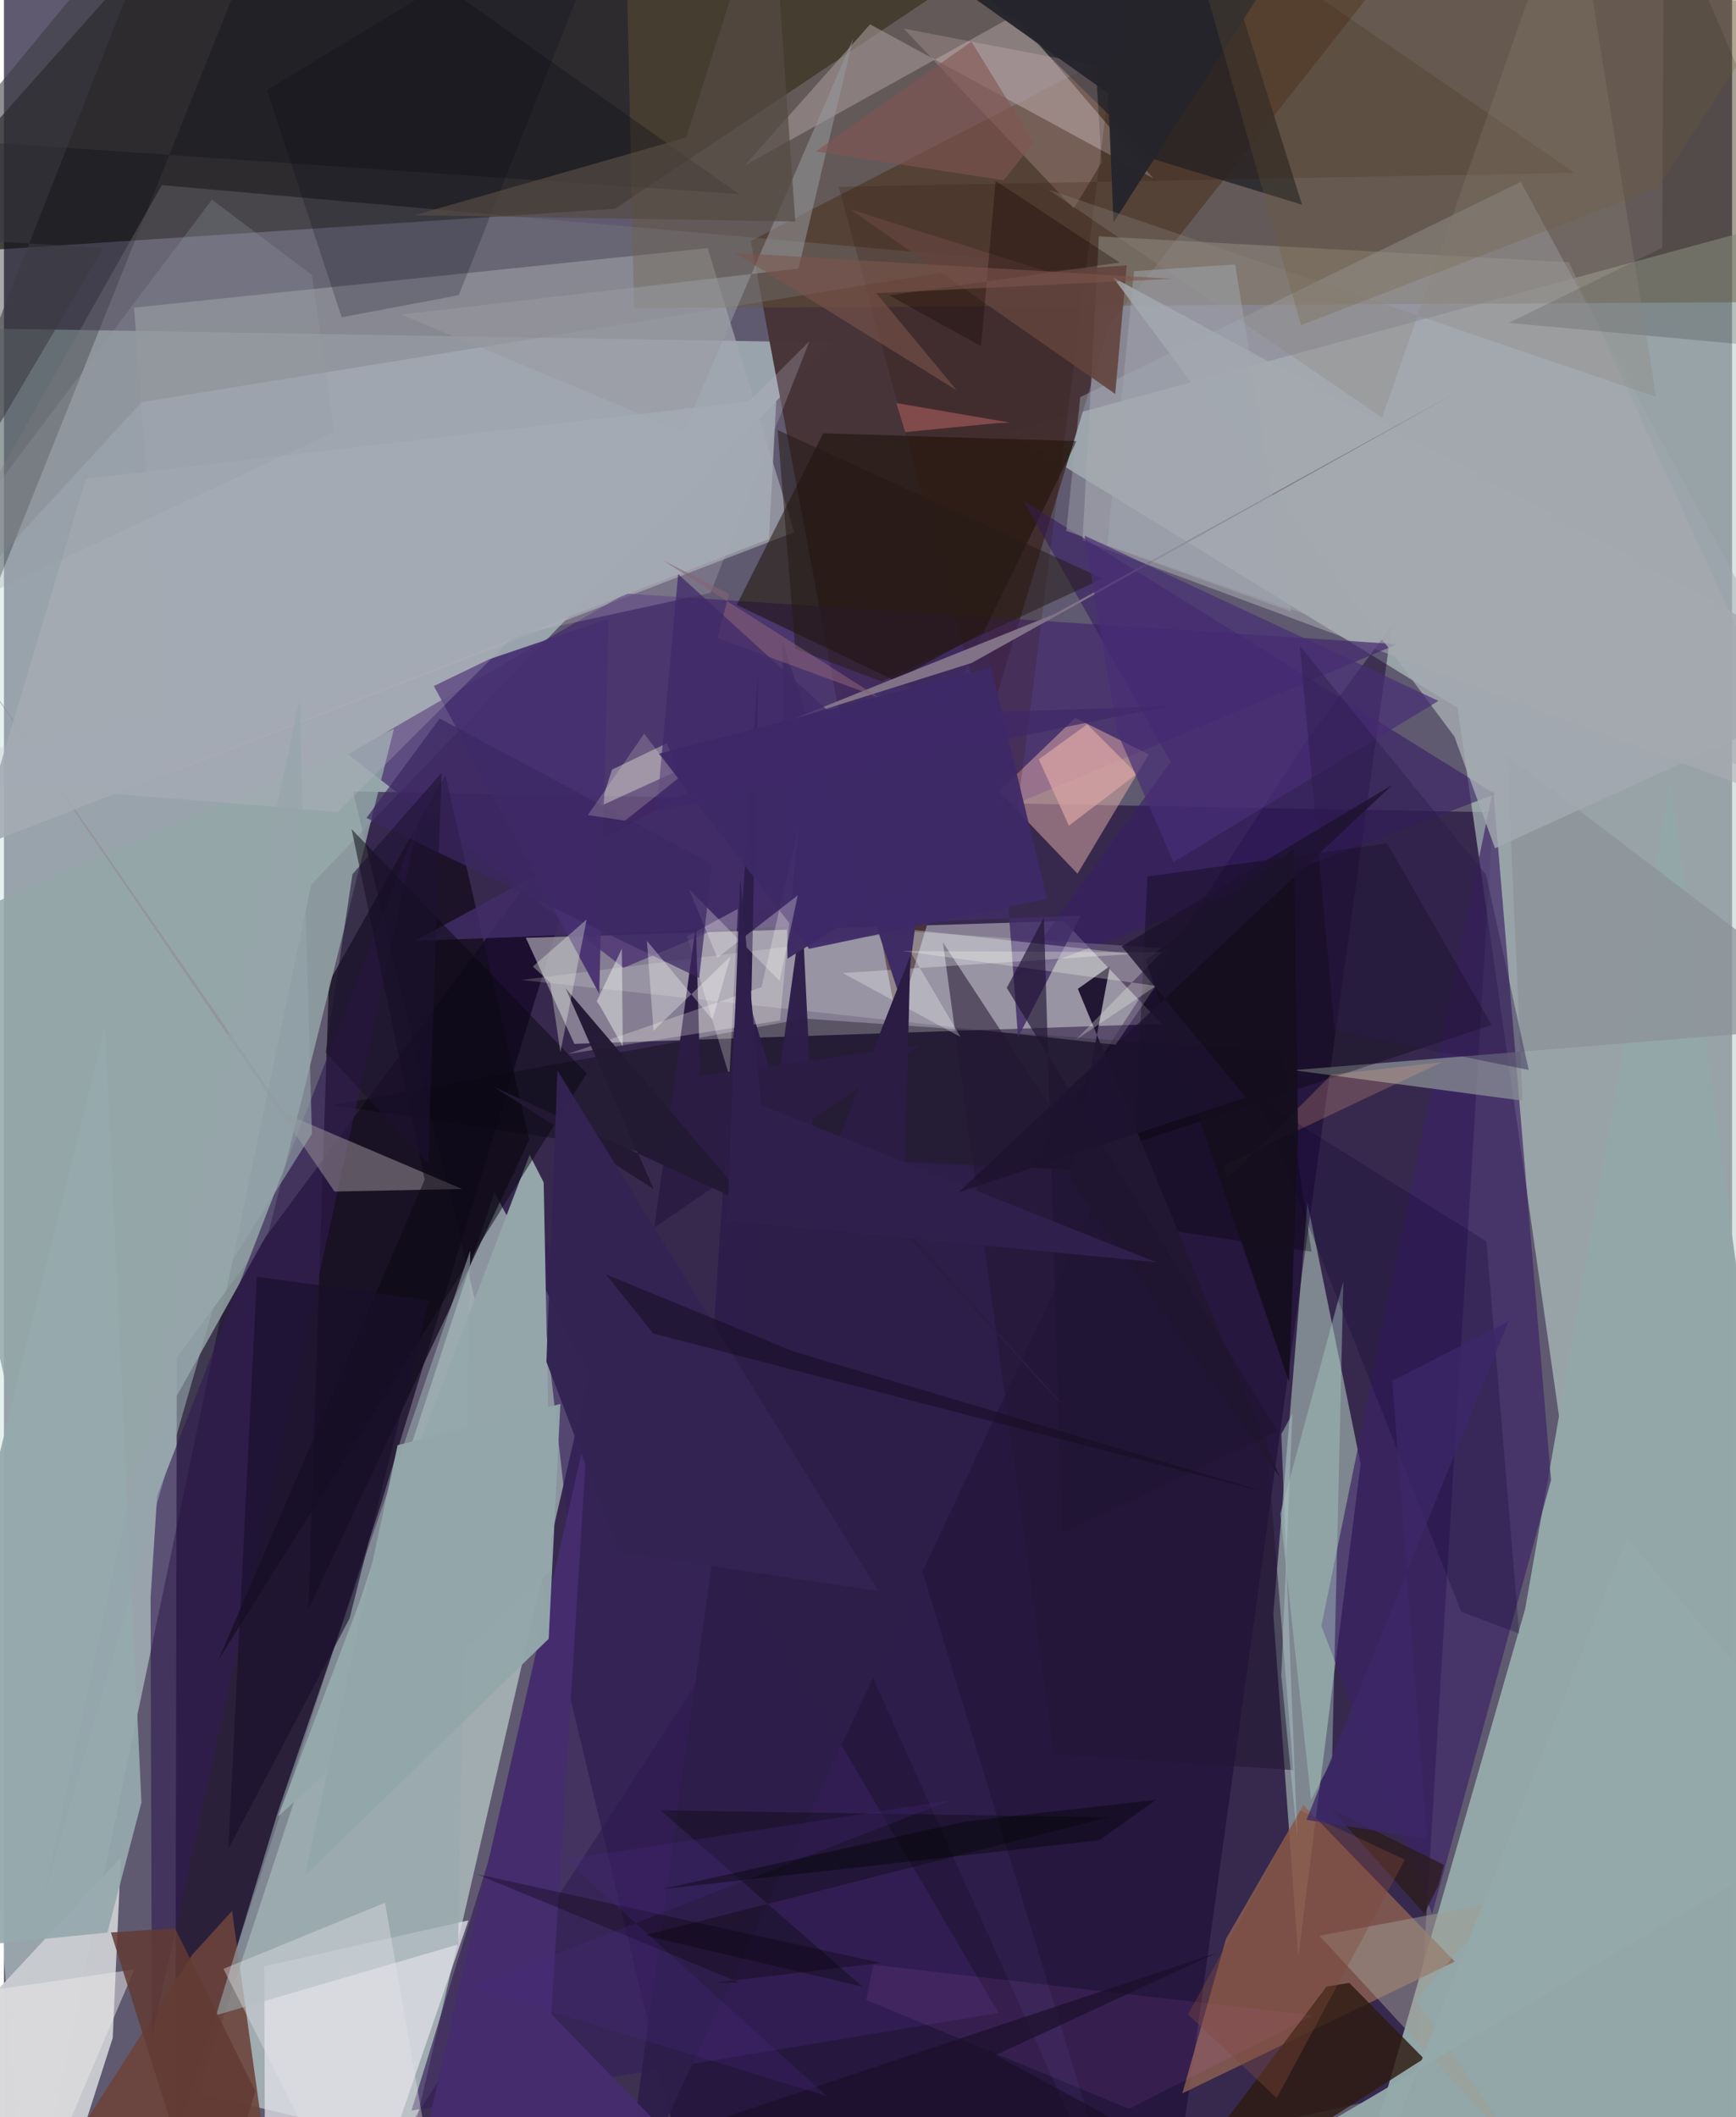 <svg xmlns="http://www.w3.org/2000/svg" width="228" height="278" viewBox="0 0 836 1024"><path fill="#5f5a6f" d="M0 0h836v1024H0z"/><path fill="#cde4e0" fill-opacity=".525" d="M-62 157.975L10.871 1086l137.75-658.219 252.173-262.094z"/><path fill="#160132" fill-opacity=".541" d="M337.445 1086L168.867 382.785l551.587 10.072-37.465 618.691z"/><path fill="#bdd2ce" fill-opacity=".604" d="M485.849 208.909L898 96.959 809.76 1086 703.224 342.412z"/><path fill="#dffdf0" fill-opacity=".506" d="M196.978 1036.845l-102.986-24.42 143.254-435.933 45.89 87.821z"/><path fill="#171511" fill-opacity=".675" d="M-62 124.569l357.654-23.632L528.181-54.41 103.941-62z"/><path fill="#0e001e" fill-opacity=".647" d="M83.633 656.553L289.19 378.172 182.183 728.144l-99.31 305.865z"/><path fill="#93a7a8" fill-opacity=".992" d="M735.885 778.28l70.368-400.215L898 1054.087 647.566 1086z"/><path fill="#9b96a6" fill-opacity=".78" d="M512.729 445.465l-260.255 8.125 23.47 51.277 284.113-9.68z"/><path fill="#463439" fill-opacity=".988" d="M534.6 157.31L707.444-62l-346.16 178.564 70.852 378.351z"/><path fill="#b1c9be" fill-opacity=".584" d="M656.31 708.077l-30.162 238.209-12.076-165.539 16.507-199.029z"/><path fill="#c9ccd0" fill-opacity=".969" d="M-62 1025.69l85.137 52.054 29.474-92.048 3.928-87.257z"/><path fill="#12022e" fill-opacity=".451" d="M629.82 358.634l-463.07 714.994 401.96-29.259 102.67-741.69z"/><path fill="#a4a8b0" fill-opacity=".71" d="M382.305 257.432l-41.857-137.439L62.935 148.78 79.79 374.14z"/><path fill="#acacb3" fill-opacity=".541" d="M757.112 126.835l122.792 267.444-358.125-132.874 7.91-147.096z"/><path fill="#44276d" fill-opacity=".698" d="M166.334 364.874l134.393-77.796 373.363 24.49L299.73 468.1z"/><path fill="#140e1f" fill-opacity=".769" d="M157.21 475.074l-9.958 303.295 106.886-227.18-40.6-176.338z"/><path fill="#906251" fill-opacity=".773" d="M701.871 948.734l-73.246-75.686-37.408 64.648-21.149 74.794z"/><path fill="#e0e0e7" fill-opacity=".773" d="M224.695 928.807l-98.753 22.224.43 134.969 56.03-34.114z"/><path fill="#6c5936" fill-opacity=".396" d="M898 5.319L300.62-45.314l4.213 194.339L898 145.889z"/><path fill="#94a6a9" fill-opacity=".824" d="M-47.721 455.415l236.36-102.837-60.41 242.627-102.47 183.619z"/><path fill="#f9c0b3" fill-opacity=".439" d="M553.817 364.861l-34.454 57.724-38.063-39.782 36.95-35.584z"/><path fill="#3b2365" fill-opacity=".678" d="M637.315 786.472l53.618 139.177 57.496-209.8-27.975-334.272z"/><path fill="#6c433b" fill-opacity=".898" d="M126.37 1039.366l-114.022 29.28 78.767-123.204 19.231-21.222z"/><path fill="#180e00" fill-opacity=".51" d="M354.481 292.578L396.3 209.57l122.594 3.778-62.319 128.058z"/><path fill="#36205b" fill-opacity=".667" d="M481.15 973.608l-283.99 47.178 78.748-255.752-19.7-175.17z"/><path fill="#26262c" fill-opacity=".847" d="M582.856-44.803l45.11 143.813-71.54-21.982L414.823-62z"/><path fill="#0c1014" fill-opacity=".357" d="M-9.224 297.69L134.83-62 355.598 93.881-62 65.166z"/><path fill="#a49796" fill-opacity=".592" d="M488.787 7.474l-130.48 72.57 60.718-68.262L556.01 86.306z"/><path fill="#94a6aa" d="M254.29 558.531L132.605 878.556l132.191-119.151-3.698-187.493z"/><path fill="#000006" fill-opacity=".322" d="M618.207 508.671l14.343 96.717-473.627-70.849 228.216-41.896z"/><path fill="#381d65" fill-opacity=".596" d="M493.245 242.253l228.218 141.844-232.024 87.843 74.98-103.523z"/><path fill="#301b51" fill-opacity=".604" d="M200.5 397.939L74.105 723.387l-3.173 49.464.631 212.447z"/><path fill="#2d1b12" fill-opacity=".824" d="M639.835 960.83L545.545 1086l141.399-90.308-36.115-36.644z"/><path fill="#8c9397" fill-opacity=".722" d="M727.233 365.472l7.4 166.9-110.989-14.775L898 495.38z"/><path fill="#000003" fill-opacity=".322" d="M547.098 552.798l172.629-57.062-50.617-87.818-115.92 16.023z"/><path fill="#f4f9f1" fill-opacity=".184" d="M250.277 473.962l287.482 31.344 31.556-46.119-131.704-8.647z"/><path fill="#412d67" fill-opacity=".843" d="M490.581 501.755l30.296-58.905-322.045 12.208L476.06 304.656z"/><path fill="#7a7980" fill-opacity=".349" d="M76.372 89.54l412.872 36.596-422.635 68.37L-62 334.435z"/><path fill="#90898f" fill-opacity=".569" d="M221.615 575.06l-85.382-36.325-180.08-260.398L159.93 576.302z"/><path fill="#a3a8b0" fill-opacity=".443" d="M898 390.513L733.77 87.96l-213.093 104.1-6.773 64.718z"/><path fill="#a7c7c1" fill-opacity=".459" d="M617.457 732.053l30.497-112.237-5.427 231.273-10.183 19.464z"/><path fill="#ffdfe2" fill-opacity=".192" d="M517.534 100.857l13.437-22.17-2.82-47.047-92.85-17.806z"/><path fill="#2d1d4a" d="M543.553 1086L361.466 487.639l3.395-162.668-21.377 315.058z"/><path fill="#d8e0d7" fill-opacity=".435" d="M288.555 389.867l5.567-17.613 26.567-12.776 5.344 13.244z"/><path fill="#0b0812" fill-opacity=".518" d="M168.163 401.004l35.35 169.605-99.728 232.155 178.126-283.588z"/><path fill="#2d1d4a" fill-opacity=".965" d="M534.897 566.7l-142.969-6.875-5.852-120.247-87.142 631.686z"/><path fill="#000700" fill-opacity=".165" d="M898 171.802L803.07-50.674l-.838 170.497-74.18 36.345z"/><path fill="#96a9ad" fill-opacity=".929" d="M66.511 871.795l-16.463 62.92L-62 945.891 48.944 496.018z"/><path fill="#341507" fill-opacity=".208" d="M488.812 403.34L547.875-62 759.802 83.55l-355.987 6.795z"/><path fill="#211633" fill-opacity=".545" d="M610.635 694.172l13.123 161.974-115.81-7.735-53.717-392.588z"/><path fill="#fffffd" fill-opacity=".251" d="M330.427 452.852l24.589-13.248-4.663 93.345 3.922-1.405z"/><path fill="#463070" fill-opacity=".925" d="M207.974 331.8l80.016 148.886 4.504-181.426-57.732 19.593z"/><path fill="#211732" d="M535.036 467.276l-15.51 10.998 97.73 236.299-101.609-144.604z"/><path fill="#c1baca" fill-opacity=".259" d="M-62 374.632l403.817-87.88 47.9-121.756-228.205 227.688z"/><path fill="#62433d" fill-opacity=".89" d="M537.585 190.512l5.576-62.185-39.024 2.84-94.611-29.873z"/><path fill="#030714" fill-opacity=".212" d="M163.362 153.453l56.636-10.668L301.378-62 127.223 43.57z"/><path fill="#2a1c43" d="M314.613 593.747l20.143-146.377 2.04 72.897 106.73-14.75z"/><path fill="#fdffff" fill-opacity=".278" d="M462.763 501.55l-57.027-30.927 139.789-9.24-113.78-12.543z"/><path fill="#97a9ad" fill-opacity=".592" d="M225.595 604.717l-93.3 272.306-29.604 97.648 117.027-34.215z"/><path fill="#050606" fill-opacity=".337" d="M309.643 936.032l224.863-57.09-216.875-3.39 97.69 85.317z"/><path fill="#a4a9b1" fill-opacity=".816" d="M898 329.748l-361.468-195.61L701.71 356.304l19.616 53.946z"/><path fill="#3f2c64" d="M376.601 310.299l2.475 153.39 64.954-40.7-8.4 66.044z"/><path fill="#9e9d92" fill-opacity=".506" d="M683.085 967.226l41.124-47.463-87.817 16.497 97.809 105.933z"/><path fill="#827288" d="M468.126 320.657l-86.91 27.352 127.088-51.039 196.318-108.208z"/><path fill="#999ba0" fill-opacity=".533" d="M384.353 129.887l-192.12 22.257 136.415 56.748L410.86 18.56z"/><path fill="#fffff9" fill-opacity=".251" d="M272.861 509.747l102.547-16.196 8.884-93.027-17.853 76.956z"/><path fill="#452c6d" fill-opacity=".98" d="M282.443 689.71l-89.296 390.84 180.126 5.45-108.498-111.89z"/><path fill="#544a43" fill-opacity=".702" d="M330.055 66.508L371.01-62l11.827 169.121-184.176-3.04z"/><path fill="#f5aa81" fill-opacity=".224" d="M642.258 519.694l-50.417 50.556-1.906-6.513 105.525-49.948z"/><path fill="#26252c" fill-opacity=".965" d="M609.86-6.414L469.55-.764l64.622 45.907 2.615 62.427z"/><path fill="#0d0032" fill-opacity=".255" d="M717.147 600.403L733.06 790.11l-28.064-10.574-98.175-248.13z"/><path fill="#8a847c" fill-opacity=".318" d="M666.705 201.965L758.765-62l40.5 253.995-293.92-100.278z"/><path fill="#130e1d" fill-opacity=".902" d="M626.05 548.504l-4.368 119.945-69.393-204.057 71.719-53.918z"/><path fill="#eae7ea" fill-opacity=".51" d="M6.239 1086L63.07 952.546-62 970.748l6.008-45.214z"/><path fill="#221934" fill-opacity=".969" d="M236.672 525.487l124.784 57.735-89.794-105.277 42.66 97.16z"/><path fill="#e5e3e9" fill-opacity=".388" d="M106.167 952.282l67.367 133.122 39.635.596-28.801-165.724z"/><path fill="#3e2967" fill-opacity=".929" d="M504.573 434.733l-115.084 24.18-72.675-94.36 160.776-41.632z"/><path fill="#261915" fill-opacity=".522" d="M382.832 313.864l-8.54-105.893 157.247 71.825-106.9 49.847z"/><path fill="#fefef8" fill-opacity=".278" d="M384.018 433.03l-38.882 30.183-13.89-33.311 43.981 44.563z"/><path fill="#2a1c42" d="M401.792 555.927l36.699-93.778-3.406 133.626L554.56 726.53z"/><path fill="#94a7aa" fill-opacity=".961" d="M145.604 907.21l44.84-208.221 78.735-19.938-5.66 113.58z"/><path fill="#613a33" fill-opacity=".843" d="M99.361 1086L51.745 934.676l31.008-2.061 38.857 78.826z"/><path fill="#daa6a4" fill-opacity=".706" d="M548.066 374.332l-24.025-24.03-23.411 16.94 14.546 32.117z"/><path fill="#472d75" fill-opacity=".69" d="M693.967 338.995l-128.22 78.019-27.056-62.55-15.883-95.386z"/><path fill="#fbfff0" fill-opacity=".267" d="M560.05 460.573l-41.376 42.22 38.727-25.955-122.718-16.847z"/><path fill="#1f1532" fill-opacity=".651" d="M503.109 443.775l8.807 297.648 104.163-49.177-130.94-214.457z"/><path fill="#3b2862" fill-opacity=".714" d="M175.372 395.598l160.95 77.4 6.216-54.972-131.732-70.528z"/><path fill="#332353" fill-opacity=".973" d="M267.768 517.816l155.326 251.772-125.632-18.754-35.034-92.173z"/><path fill="#705e39" fill-opacity=".243" d="M627.481 157.288l172.712-66.58L898-60.388l-330.444 6.81z"/><path fill="#180f2b" fill-opacity=".612" d="M108.565 894.284l58.679-111.593 38.46-153.761-83.366-11.437z"/><path fill="#a2a8b2" fill-opacity=".498" d="M533.73 263.835l12.973-132.7 48.926-3.217 27.132 167.935z"/><path fill="#94a9aa" fill-opacity=".953" d="M898 875.027l-276.085 162.592L650.62 1086l134.457-342.102z"/><path fill="#a4aab3" fill-opacity=".898" d="M-13.79 410.2l53.398-178.665 334.071-38.964-3.6 68.087z"/><path fill="#815551" fill-opacity=".604" d="M468.033 20.13l-75.391 53.136 91.013 13.899 14.44-18.228z"/><path fill="#2c1c4a" fill-opacity=".42" d="M737.613 517.509L643.805 498.5l-16.92-186.096 90.14 110.793z"/><path fill="#f27e80" fill-opacity=".365" d="M486.748 204.424l-6.146.2-44.584 4.363-4.25-14.044z"/><path fill="#ed80f9" fill-opacity=".082" d="M420.555 950.26l212.454 24.587-88.685 45.114-127.177-52.645z"/><path fill="#3a3941" fill-opacity=".561" d="M-62 113.255l110.114 6.675L-62 306.53 82.888-62z"/><path fill="#fbfef8" fill-opacity=".416" d="M299.36 506.112l-.438-47.254-12.154 25.468 1.789 2.633z"/><path fill="#130003" fill-opacity=".314" d="M472.688 167.464l7.034-79.96 60.004 39.47-111.44 15.879z"/><path fill="#2b1b18" fill-opacity=".733" d="M642.142 874.923l54.45 27.035-2.741 10.125-6.657 13.542z"/><path fill="#150e21" fill-opacity=".549" d="M382.167 653.735L611.4 722.028l-297.239-77.033-22.873-28.585z"/><path fill="#1d1231" fill-opacity=".576" d="M168.58 422.863l-12.925 86.208 49.54 53.728 6.507-188.971z"/><path fill="#7b544c" fill-opacity=".584" d="M460.918 188.775L422.04 141.82l142.879-6.98-211.256-12.509z"/><path fill="#886177" fill-opacity=".557" d="M350.8 287.235l-5.7 21.304 77.986 28.723-104.51-66.364z"/><path fill="#1b0f2a" fill-opacity=".678" d="M479.785 993.965l107.121-49.545-325.775 108.852 326.36-.851z"/><path fill="#070308" fill-opacity=".31" d="M228.543 906.403l195.748 43.012-80.659 9.543 12.138-.14z"/><path fill="#2f1f4c" d="M557.48 610.498l-207.53-20.09 6.255-165.576 10.06 109.694z"/><path fill="#3f2868" fill-opacity=".729" d="M402.142 346.967l-75.99-69.27-10.408 114.444 247.03-50.56z"/><path fill="#979da5" fill-opacity=".263" d="M100.623 96.564l48.332 36.403 10.923 75.832L-62 312.709z"/><path fill="#95a4ab" fill-opacity=".62" d="M105.61 617.419l43.377-68.972-5.975-210.22L19.73 915.687z"/><path fill="#f5feeb" fill-opacity=".318" d="M269.182 508.882l12.719-64.176-26.055 22.779 8.348 7.644z"/><path fill="#abc0c5" fill-opacity=".514" d="M625.677 889.004l-7.74-78.665 5.369-126.597-5.346 9.879z"/><path fill="#81493a" fill-opacity=".376" d="M677.714 899.485l-50.59-23.782-54.31 98.539 42.92 40.527z"/><path fill="#1d132f" fill-opacity=".808" d="M461.873 576.634l209.735-196.952-130.867 78.079 60.066 73.013z"/><path fill="#3d276a" fill-opacity=".749" d="M630.096 880.19l97.785-241.155-56.259 28.908 16.85 221.4z"/><path fill="#fffefc" fill-opacity=".318" d="M351.51 462.549l-8.769 30.623-31.687-38.098 3.202 43.389z"/><path fill="#4d2984" fill-opacity=".243" d="M271.583 899.397l126.365 114.357-171.74-52.64 231.559-90.293z"/><path fill="#fff6df" fill-opacity=".192" d="M300.436 396.936l-17.97-2.725 27.246-39.352 16.47 21.608z"/><path fill="#020402" fill-opacity=".388" d="M529.96 890.073l27.427-19.61-92.37 10.561-146.891 32.714z"/></svg>